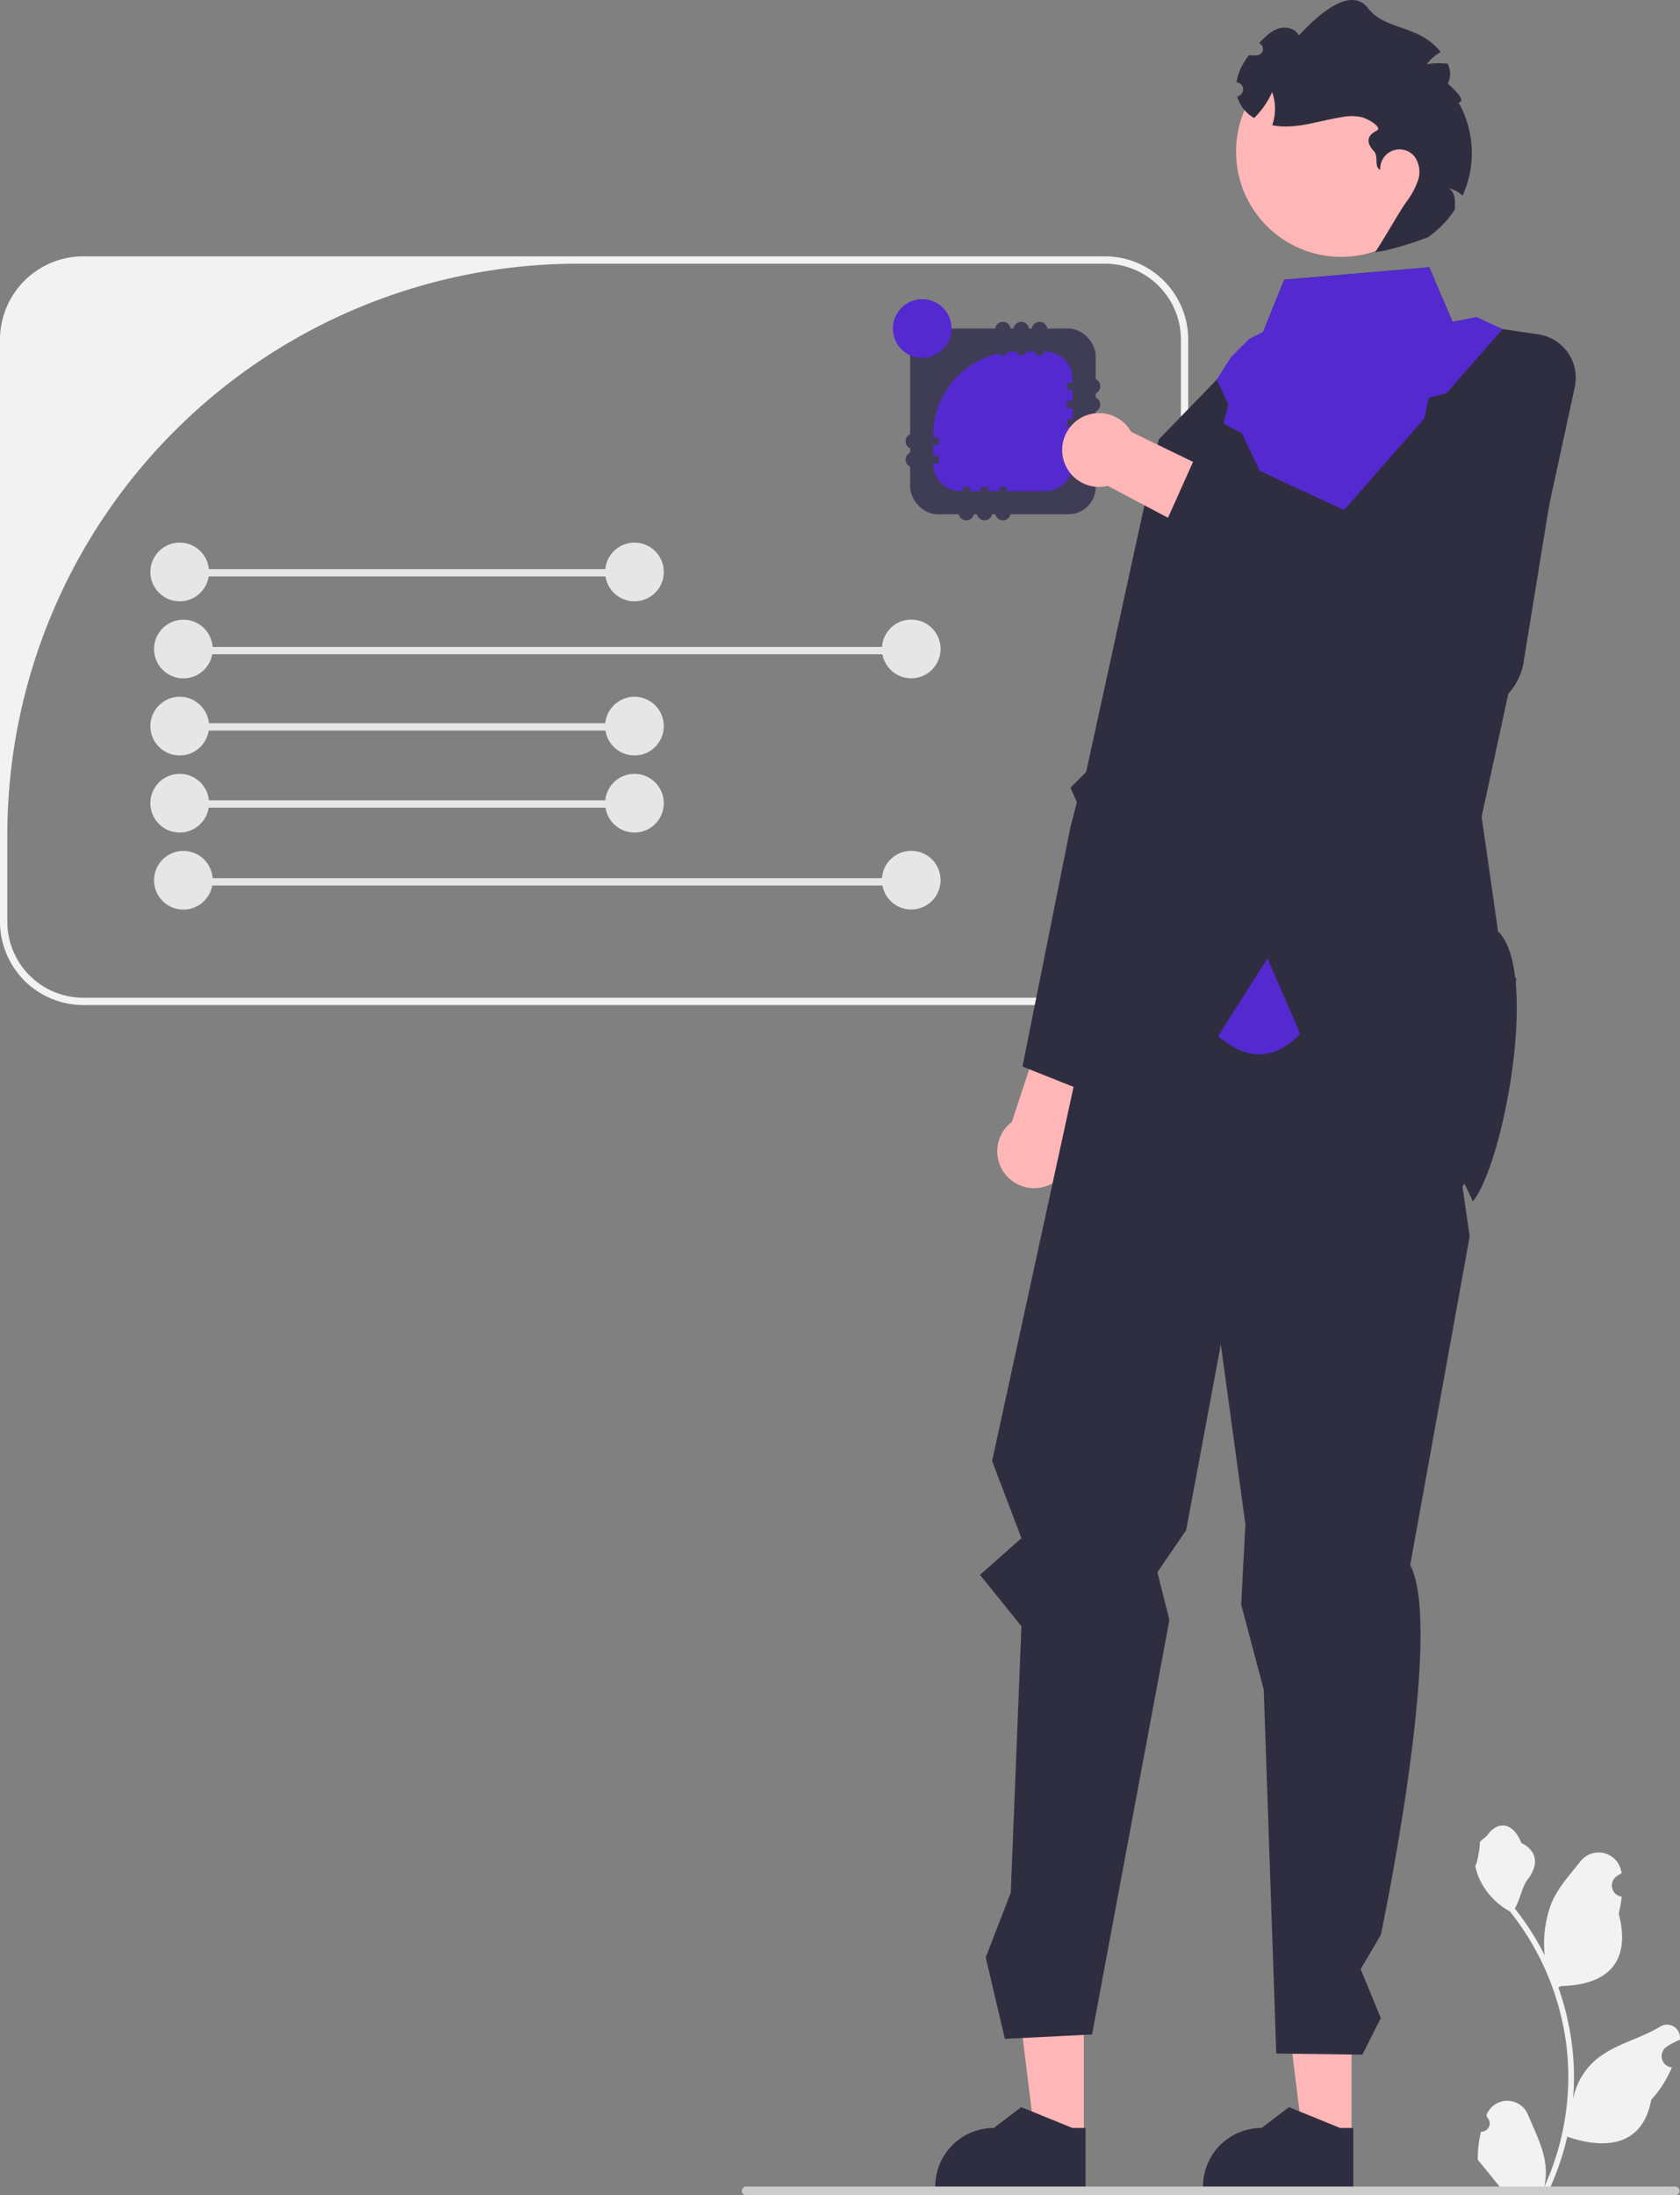 <svg xmlns="http://www.w3.org/2000/svg" data-name="Layer 1" width="458.088" height="598.163" viewBox="0 0 458.088 598.163" xmlns:xlink="http://www.w3.org/1999/xlink"><rect x="0" y="0" width="458.088" height="598.163" fill="#808080" stroke="none"/><path d="M301.31,69.847H22.69A22.717,22.717,0,0,0,0,92.537v158.62a22.717,22.717,0,0,0,22.69,22.69H301.31a22.717,22.717,0,0,0,22.69-22.69v-158.62A22.717,22.717,0,0,0,301.31,69.847Zm20.69,181.31a20.69,20.69,0,0,1-20.69,20.69H22.69A20.69,20.69,0,0,1,2,251.157V227.523A155.676,155.676,0,0,1,157.676,71.847H301.31a20.69,20.69,0,0,1,20.69,20.69Z" fill="#f2f2f2"/><rect x="49.719" y="155.064" width="121.853" height="2" fill="#e6e6e6"/><rect x="49.933" y="176.277" width="196.536" height="2" fill="#e6e6e6"/><circle cx="173" cy="155.847" r="8" fill="#e6e6e6"/><circle cx="49" cy="155.847" r="8" fill="#e6e6e6"/><rect x="49.719" y="197.064" width="121.853" height="2" fill="#e6e6e6"/><circle cx="173" cy="197.847" r="8" fill="#e6e6e6"/><circle cx="49" cy="197.847" r="8" fill="#e6e6e6"/><rect x="49.719" y="218.064" width="121.853" height="2" fill="#e6e6e6"/><circle cx="173" cy="218.847" r="8" fill="#e6e6e6"/><circle cx="49" cy="218.847" r="8" fill="#e6e6e6"/><circle cx="50" cy="176.847" r="8" fill="#e6e6e6"/><circle cx="248.469" cy="176.82" r="8" fill="#e6e6e6"/><rect x="49.933" y="239.277" width="196.536" height="2" fill="#e6e6e6"/><circle cx="50" cy="239.847" r="8" fill="#e6e6e6"/><circle cx="248.469" cy="239.82" r="8" fill="#e6e6e6"/><rect x="248.166" y="89.517" width="50.606" height="50.606" rx="7.437" fill="#3f3d56"/><path d="M277.188,95.82h7.844a7.437,7.437,0,0,1,7.437,7.437v23.126a7.437,7.437,0,0,1-7.437,7.437h-23.126a7.437,7.437,0,0,1-7.437-7.437v-7.844A22.719,22.719,0,0,1,277.188,95.82Z" fill="#5429cf"/><path d="M271.969,88.32a2.121,2.121,0,0,0,0,3,2.098,2.098,0,0,0,.5.36V96.777h2V91.68a2.098,2.098,0,0,0,.5-.36,2.121,2.121,0,0,0-3-3Z" fill="#3f3d56"/><path d="M276.969,88.32a2.121,2.121,0,0,0,0,3,2.098,2.098,0,0,0,.5.36V96.777h2V91.68a2.098,2.098,0,0,0,.5-.36,2.121,2.121,0,0,0-3-3Z" fill="#3f3d56"/><path d="M281.969,88.32a2.121,2.121,0,0,0,0,3,2.098,2.098,0,0,0,.5.36V96.777h2V91.68a2.098,2.098,0,0,0,.5-.36,2.121,2.121,0,0,0-3-3Z" fill="#3f3d56"/><path d="M274.469,137.796v-5.097h-2v5.097a2.098,2.098,0,0,0-.5.36,2.121,2.121,0,1,0,3,0A2.098,2.098,0,0,0,274.469,137.796Z" fill="#3f3d56"/><path d="M269.469,137.796v-5.097h-2v5.097a2.098,2.098,0,0,0-.5.36,2.121,2.121,0,1,0,3,0A2.098,2.098,0,0,0,269.469,137.796Z" fill="#3f3d56"/><path d="M264.469,137.796v-5.097h-2v5.097a2.098,2.098,0,0,0-.5.36,2.121,2.121,0,1,0,3,0A2.098,2.098,0,0,0,264.469,137.796Z" fill="#3f3d56"/><path d="M296.387,106.738a2.121,2.121,0,1,0,0-3,2.098,2.098,0,0,0-.36.5H290.93v2h5.097A2.098,2.098,0,0,0,296.387,106.738Z" fill="#3f3d56"/><path d="M296.387,108.738a2.098,2.098,0,0,0-.36.5H290.93v2h5.097a2.098,2.098,0,0,0,.36.5,2.121,2.121,0,1,0,0-3Z" fill="#3f3d56"/><path d="M296.387,113.738a2.098,2.098,0,0,0-.36.5H290.93v2h5.097a2.098,2.098,0,0,0,.36.5,2.121,2.121,0,1,0,0-3Z" fill="#3f3d56"/><path d="M296.387,118.738a2.098,2.098,0,0,0-.36.5H290.93v2h5.097a2.098,2.098,0,0,0,.36.5,2.121,2.121,0,1,0,0-3Z" fill="#3f3d56"/><path d="M296.387,123.738a2.098,2.098,0,0,0-.36.5H290.93v2h5.097a2.098,2.098,0,0,0,.36.5,2.121,2.121,0,1,0,0-3Z" fill="#3f3d56"/><path d="M250.551,123.738a2.121,2.121,0,1,0,0,3,2.098,2.098,0,0,0,.36-.5h5.097v-2h-5.097a2.098,2.098,0,0,0-.36-.5Z" fill="#3f3d56"/><path d="M250.551,118.738a2.121,2.121,0,1,0,0,3,2.098,2.098,0,0,0,.36-.5h5.097v-2h-5.097a2.098,2.098,0,0,0-.36-.5Z" fill="#3f3d56"/><path d="M429.402,105.45,404.002,222.54l4.47,31.25c11.26,10.68,1.616,63.099-6.884,73.589,0,0-18.966-45.339-47.046-45.679-7.89-.091-15.6.06-22.399.62a84.138,84.138,0,0,0-14.49,2.229c-26,7-22.649-2.01-22.649-2.01l20.97-162.82,15.79-16.27L344.411,90.42l5.75-14.21,39.561-3.39,6.33,14.829L409.712,89.67l9.77,1.439A11.943,11.943,0,0,1,429.402,105.45Z" fill="#2f2e41"/><polygon points="409.712 89.67 394.375 107.165 389.588 108.379 388.406 113.974 354.772 152.34 338.665 118.117 333.588 115.379 334.957 110.238 331.762 103.45 335.588 97.379 340.588 92.379 344.411 90.42 350.161 76.21 389.722 72.82 396.052 87.65 402.588 86.379 409.712 89.67" fill="#5429cf"/><path d="M275.911,305.675l9.4-28.529,17.046,3.096L291.346,310.051a10.055,10.055,0,1,1-15.435-4.376Z" fill="#ffb6b6"/><polygon points="323.849 117.695 315.973 119.72 296.159 210.353 291.87 214.642 293.648 218.546 291.87 225.412 278.799 290.601 307.743 302.126 337.223 167.585 323.849 117.695" fill="#2f2e41"/><polygon points="368.536 582.386 355.209 582.385 348.869 530.98 368.539 530.981 368.536 582.386" fill="#ffb6b6"/><path d="M369.005,596.289l-40.982-.002v-.518a15.952,15.952,0,0,1,15.952-15.951h.001l7.486-5.679,13.967,5.68,3.578 0-.001,16.47Z" fill="#2f2e41"/><polygon points="295.536 582.386 282.209 582.385 275.869 530.98 295.539 530.981 295.536 582.386" fill="#ffb6b6"/><path d="M296.005,596.289l-40.982-.002v-.518a15.952,15.952,0,0,1,15.952-15.951h.001l7.486-5.679,13.967,5.68,3.578 0-.001,16.47Z" fill="#2f2e41"/><path d="M403.829,580.83a2.269,2.269,0,0,0,1.645-3.933l-.155-.618q.031-.074.062-.148a6.094,6.094,0,0,1,11.241.042c1.839,4.428,4.179,8.864,4.756,13.546a18.029,18.029,0,0,1-.316,6.2,72.281,72.281,0,0,0,6.575-30.021,69.767,69.767,0,0,0-.433-7.783q-.359-3.178-.995-6.31a73.119,73.119,0,0,0-14.5-30.99,19.459,19.459,0,0,1-8.093-8.397,14.843,14.843,0,0,1-1.35-4.056c.394.052,1.486-5.949,1.188-6.317.549-.833,1.532-1.247,2.131-2.06,2.982-4.043,7.091-3.337,9.236,2.157,4.582,2.313,4.627,6.148,1.815,9.837-1.789,2.347-2.035,5.522-3.604,8.035.162.207.329.407.491.614a73.588,73.588,0,0,1,7.681,12.169,30.592,30.592,0,0,1,1.826-14.21c1.748-4.217,5.025-7.769,7.91-11.415a6.279,6.279,0,0,1,11.184,3.083q.009.081.017.161-.643.363-1.259.77a3.078,3.078,0,0,0,1.241,5.602l.063.01a30.626,30.626,0,0,1-.807,4.579c3.702,14.316-4.29,19.53-15.701,19.764-.252.129-.497.258-.749.381a75.113,75.113,0,0,1,4.043,19.028,71.245,71.245,0,0,1-.052,11.503l.019-.136a18.826,18.826,0,0,1,6.427-10.87c4.946-4.063,11.933-5.559,17.268-8.824a3.533,3.533,0,0,1,5.411,3.437l-.022.143a20.68,20.68,0,0,0-2.319,1.117q-.643.363-1.259.77a3.078,3.078,0,0,0,1.241,5.602l.063.01c.045.006.084.013.129.019a30.655,30.655,0,0,1-5.639,8.829c-2.315,12.497-12.256,13.683-22.89,10.044h-.006a75.091,75.091,0,0,1-5.044,14.726H404.281c-.065-.2-.123-.407-.181-.607a20.478,20.478,0,0,0,4.986-.297c-1.337-1.641-2.674-3.294-4.011-4.935a1.121,1.121,0,0,1-.084-.097c-.678-.84-1.363-1.673-2.041-2.512l-0-.001a29.99,29.99,0,0,1,.879-7.64l.001-0Z" fill="#f2f2f2"/><path d="M202.278,596.973a1.186,1.186,0,0,0,1.19,1.19h253.29a1.19,1.19,0,0,0,0-2.38h-253.29A1.187,1.187,0,0,0,202.278,596.973Z" fill="#ccc"/><path d="M402.253,264.625,298.517,269.598l-28,128.482,8,21.037-11.298,9.986,11.298,14.014-2.912,72.581-6.832,17.642,5.234,22.196,23.766-1.196L318.861,441.422l-3.273-13.043,7.844-11.434,9.453-50.614,6.703,49.048-1.156,21.834,6.156,23.166,3.418,99.157,23.465.303,5.046-9.956-5.511-13.346,5.511-9.331s17.511-82.89,8-100.78l16.23-89.567-1.975-13.519,6.441-11.129,8.273-45.659-11.233-1.927Z" fill="#2f2e41"/><path d="M308.429,117.667l27.035,13.091-5.324,16.487L302.05,132.388a10.055,10.055,0,1,1,6.379-14.721Z" fill="#ffb6b6"/><path d="M391.355,192.39a16.498,16.498,0,0,1-7.744-8.788l-68.839-34.262,12.778-28.467,61.222,28.467,19.494-56.53,3.761.711a17.793,17.793,0,0,1,14.258,20.345l-10.862,66.676a16.539,16.539,0,0,1-24.068,11.849Z" fill="#2f2e41"/><path d="M354.541,281.7c-8.333,8.538-15.909,6.088-22.399.62l13.46-21.181Z" fill="#5429cf"/><circle cx="365.701" cy="41.324" r="28.666" fill="#ffb6b6"/><path d="M398.802,53.3a8.107,8.107,0,0,0-3.8-2c1.56.85,1.76,2.78,1.729,4.74,0,.359-.02.71-.03,1.06a27.7,27.7,0,0,1-7.39,7.58s-9.61,3.61-14.35,4.01c2.479-3.59,5.97-10.01,8.449-13.59a21.254,21.254,0,0,0,3.25-5.99,7.17,7.17,0,0,0-1-6.51,5.271,5.271,0,0,0-9.31,3.65c-1.76-.73-.389-3.599-1.69-5.01-1.97-2.136-2.261-4.162.73-5.631,1.667-.818-2.12-3.109-3.92-3.63a12.824,12.824,0,0,0-5.55-.069c-5.29.81-10.46,2.649-15.82,2.55a18.073,18.073,0,0,1-3.2-.351,13.518,13.518,0,0,0-.03-9.01,23.191,23.191,0,0,1-4.899,7.061,9.874,9.874,0,0,1-4.596-5.775l.006-.015q.368-.205.72-.426a1.918,1.918,0,0,0-.871-3.509l-.058-.006a13.611,13.611,0,0,1,1.3-4.12,18.956,18.956,0,0,1,2.08-3.26,11.134,11.134,0,0,0,2.31-.02l.051-.005a1.673,1.673,0,0,0,.575-3.143q-.083-.046-.166-.093l-.001-.006c1.525-1.624,3.143-3.326,5.272-4.003,2.029-.641,4.63-.03,5.56,1.899,5.19-5.62,14.07-13.6,18.851-7.47,4.851,6.234,13.88,4.421,19.81,11.95l-0.0 0a13.026,13.026,0,0,0-3.771,3.319,22.083,22.083,0,0,1,5.681-.12,6.007,6.007,0,0,1,.069,5.4c1.721,1.69,5.16,4.71,2.9,5.17a27.909,27.909,0,0,1,1.11,25.37Z" fill="#2f2e41"/><circle cx="251.469" cy="89.517" r="8" fill="#5429cf"/></svg>